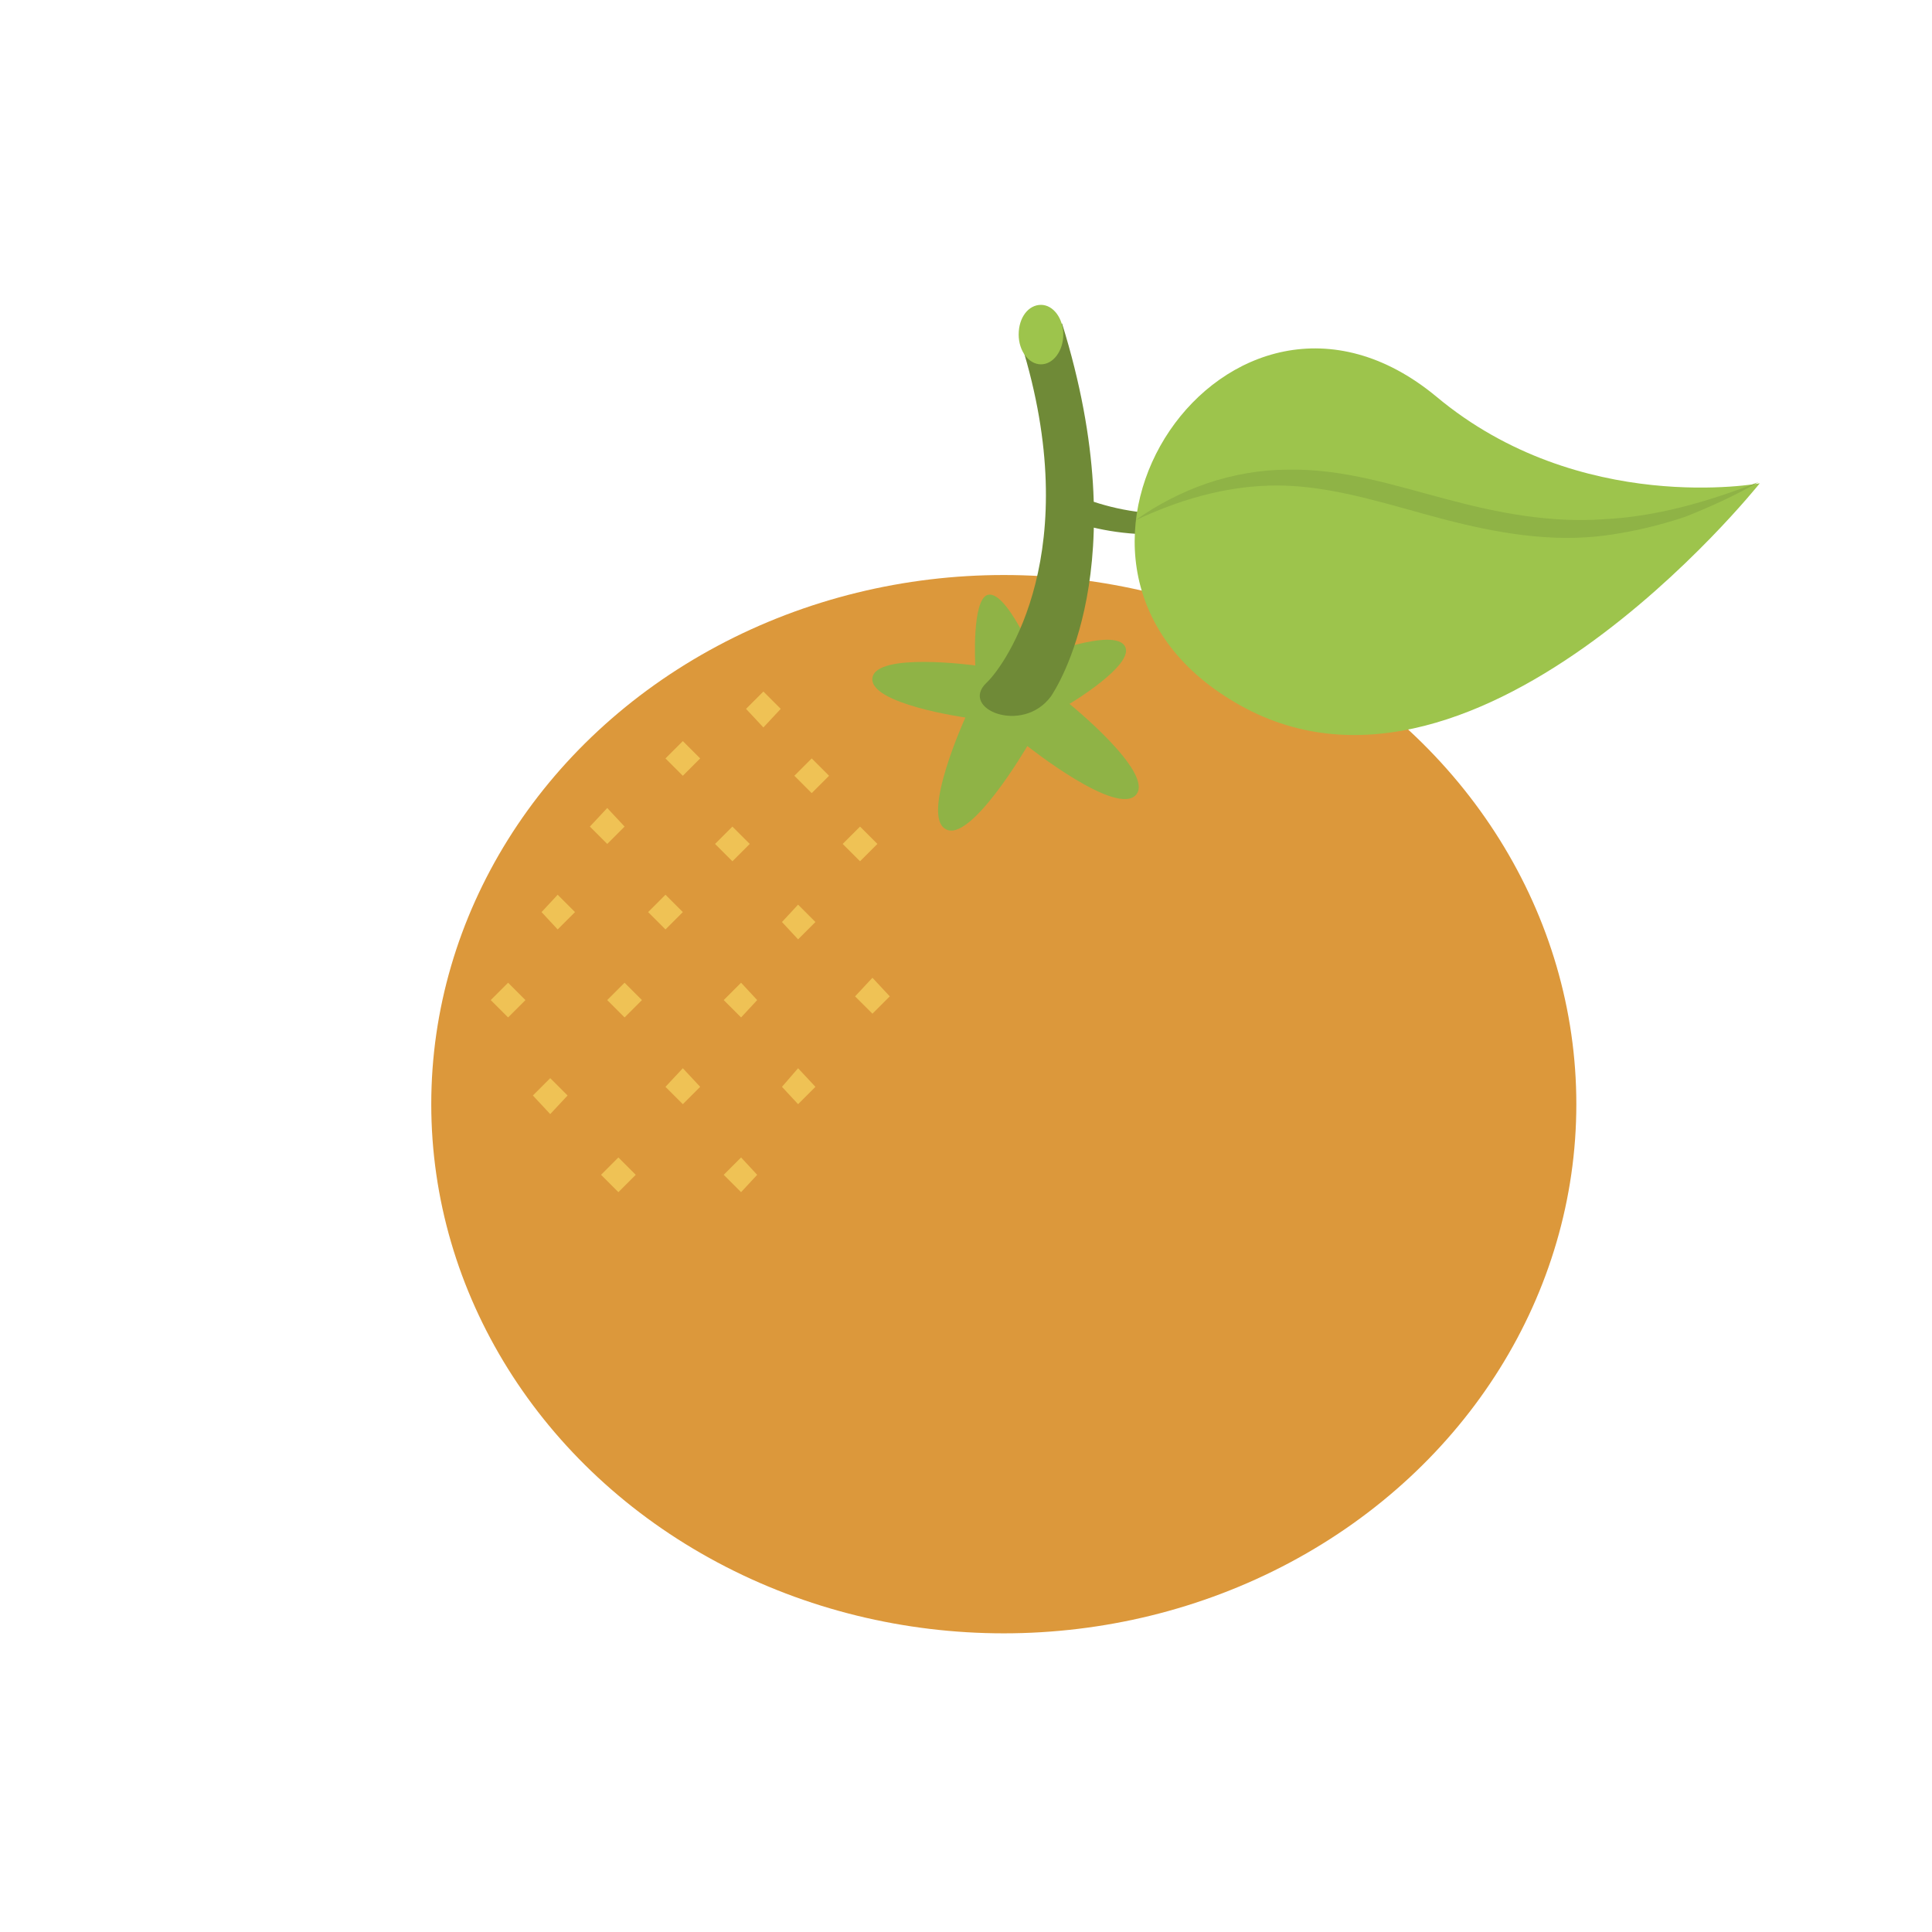 <?xml version="1.0" encoding="utf-8"?>
<!-- Generator: Adobe Illustrator 25.4.1, SVG Export Plug-In . SVG Version: 6.00 Build 0)  -->
<svg version="1.1" xmlns="http://www.w3.org/2000/svg" xmlns:xlink="http://www.w3.org/1999/xlink" x="0px" y="0px"
	 viewBox="0 0 155.9 155.9" style="enable-background:new 0 0 155.9 155.9;" xml:space="preserve">
<style type="text/css">
	.st0{display:none;}
	.st1{display:inline;}
	.st2{fill:#DE5656;}
	.st3{fill:#DBFF86;}
	.st4{fill:#9DC44C;}
	.st5{fill-rule:evenodd;clip-rule:evenodd;fill:#424548;}
	.st6{fill:#708739;}
	.st7{fill:#6F8A37;}
	.st8{fill-rule:evenodd;clip-rule:evenodd;fill:#DC983B;}
	.st9{fill-rule:evenodd;clip-rule:evenodd;fill:#8FB346;}
	.st10{fill:#EFC255;}
	.st11{fill-rule:evenodd;clip-rule:evenodd;fill:#9DC44C;}
	.st12{fill:#8FB346;}
</style>
<g id="Calque_3" class="st0">
	<g class="st1">
		<path class="st2" d="M21.1,110.5c31.3,30.2,84.3,30.2,115.8-0.1L78.9,17.1L21.1,110.5z"/>
		<path class="st3" d="M28.6,98.5l-2.2,3c22.9,20.1,71.4,28.1,105.1-0.1l-2.2-3C100,120.6,57.8,120.6,28.6,98.5z"/>
		<path class="st4" d="M26.4,101.4l-5.5,8.9c31.4,30.5,84.6,30.5,116.1-0.1l-5.5-8.9C101.5,125.4,56.3,125.4,26.4,101.4z"/>
		<path class="st5" d="M48,87.8c0-2.5,4.6-8.9,4.6-8.9s4.8,6.6,4.8,9.1c0,2.5-2,4.5-4.6,4.4C50.2,92.4,48,90.3,48,87.8z"/>
		<path class="st5" d="M72,96.7c0-2.5,4.6-8.9,4.6-8.9s4.8,6.6,4.8,9.1c0,2.5-2,4.5-4.6,4.4C74.2,101.3,72.1,99.2,72,96.7z"/>
		<path class="st5" d="M87.7,74.2c0-2.5,4.6-8.9,4.6-8.9S97,72,97,74.5c0,2.5-2,4.5-4.6,4.4C89.9,78.8,87.7,76.8,87.7,74.2z"/>
		<path class="st5" d="M103.6,95.4c0-2.5,4.6-8.9,4.6-8.9s4.8,6.6,4.8,9.1c0,2.5-2,4.5-4.6,4.4C105.7,100,103.6,97.9,103.6,95.4z"/>
		<path class="st5" d="M69.6,53.6c0-2.5,4.6-8.9,4.6-8.9s4.8,6.6,4.8,9.1c0,2.5-2,4.5-4.6,4.4C71.8,58.2,69.7,56.1,69.6,53.6z"/>
		<path class="st6" d="M71.7,119.1v13.8c4.9,0.4,9.7,0.4,14.6,0v-13.8C81.4,119.5,76.5,119.5,71.7,119.1z"/>
		<path class="st6" d="M37.5,108.8l-4.2,11.3c4.1,2.7,8.5,4.9,13,6.7l4.5-12.1C46.2,113.2,41.7,111.2,37.5,108.8z"/>
		<path class="st6" d="M120.5,108.8c-4.3,2.4-8.7,4.4-13.3,5.9l4.5,12.1c4.5-1.9,8.9-4.1,13-6.8L120.5,108.8z"/>
	</g>
</g>
<g id="Calque_2">
	<g>
		<path class="st7" d="M85.1,41.5l0.3-2.2c0.1,0,6.5,3.8,14,1.3l0.4,1.4C91.8,44.7,85.4,41.7,85.1,41.5z"/>
		<ellipse class="st8" cx="81" cy="89.1" rx="46.2" ry="42.7"/>
		<path class="st9" d="M70.4,54.7c0.3-2.1,8.3-1,8.3-1s-0.3-5.3,1-5.7c1.5-0.4,3.8,5.1,3.8,5.1s6.5-2.6,7.3-0.9
			c0.7,1.5-4.5,4.6-4.5,4.6s6.8,5.5,5.4,7.3c-1.5,1.9-8.8-3.9-8.8-3.9s-4.6,7.9-6.6,6.7c-2-1.1,1.6-9,1.6-9S70.1,56.8,70.4,54.7z"/>
		<polyline class="st10" points="64.4,73 63.1,74.4 64.4,75.8 65.8,74.4 64.4,73 		"/>
		<polyline class="st10" points="53.7,72.2 52.3,73.6 53.7,75 55.1,73.6 53.7,72.2 		"/>
		<polyline class="st10" points="45,72.2 43.7,73.6 45,75 46.4,73.6 45,72.2 		"/>
		<polyline class="st10" points="70.4,78.9 69,80.4 70.4,81.8 71.8,80.4 70.4,78.9 		"/>
		<polyline class="st10" points="64.4,86.2 63.1,87.7 64.4,89.1 65.8,87.7 64.4,86.2 		"/>
		<polyline class="st10" points="55.1,86.2 53.7,87.7 55.1,89.1 56.5,87.7 55.1,86.2 		"/>
		<polyline class="st10" points="44.4,87 43,88.4 44.4,89.9 45.8,88.4 44.4,87 		"/>
		<polyline class="st10" points="59.8,79.3 58.4,80.7 59.8,82.1 61.1,80.7 59.8,79.3 		"/>
		<polyline class="st10" points="50.4,79.3 49,80.7 50.4,82.1 51.8,80.7 50.4,79.3 		"/>
		<polyline class="st10" points="41,79.3 39.6,80.7 41,82.1 42.4,80.7 41,79.3 		"/>
		<polyline class="st10" points="69.4,66.7 68,68.1 69.4,69.5 70.8,68.1 69.4,66.7 		"/>
		<polyline class="st10" points="59.1,66.7 57.7,68.1 59.1,69.5 60.5,68.1 59.1,66.7 		"/>
		<polyline class="st10" points="49,65.2 47.6,66.7 49,68.1 50.4,66.7 49,65.2 		"/>
		<polyline class="st10" points="65.5,61.2 64.1,62.6 65.5,64 66.9,62.6 65.5,61.2 		"/>
		<polyline class="st10" points="61.6,55.8 60.2,57.2 61.6,58.7 63,57.2 61.6,55.8 		"/>
		<polyline class="st10" points="55.1,59.8 53.7,61.2 55.1,62.6 56.5,61.2 55.1,59.8 		"/>
		<polyline class="st10" points="59.8,93.4 58.4,94.8 59.8,96.2 61.1,94.8 59.8,93.4 		"/>
		<polyline class="st10" points="49.9,93.4 48.5,94.8 49.9,96.2 51.3,94.8 49.9,93.4 		"/>
		<path class="st11" d="M115.9,32c11.6,9.7,26.1,7,26.1,7s-23.5,29.5-42.8,17.4C80.9,45.1,99.1,18.1,115.9,32z"/>
		<path class="st7" d="M85.7,26.1l-3.3,1.6c5.2,16.7-1.2,25.9-2.8,27.4c-2.2,2.1,2.9,4.2,5.2,1.1C85.2,55.6,91.8,45.7,85.7,26.1z"/>
		<path class="st4" d="M84,24.6c1,0,1.8,1.1,1.8,2.4c0,1.3-0.8,2.4-1.8,2.4s-1.8-1.1-1.8-2.4C82.2,25.6,83,24.6,84,24.6z"/>
		<path class="st12" d="M91.6,42c1.8-1.3,3.8-2.3,5.8-3c2.1-0.7,4.3-1.1,6.5-1.1c4.5-0.1,8.7,1.3,12.9,2.4c4.1,1.1,8.3,1.9,12.6,1.6
			c4.2-0.2,8.4-1.4,12.5-3c-1.9,1.1-3.9,2-5.9,2.8c-2.1,0.7-4.2,1.2-6.4,1.5c-4.4,0.6-8.9-0.2-13.1-1.3c-4.2-1.1-8.3-2.5-12.5-2.7
			C99.8,39,95.6,40.1,91.6,42z"/>
	</g>
</g>
</svg>
